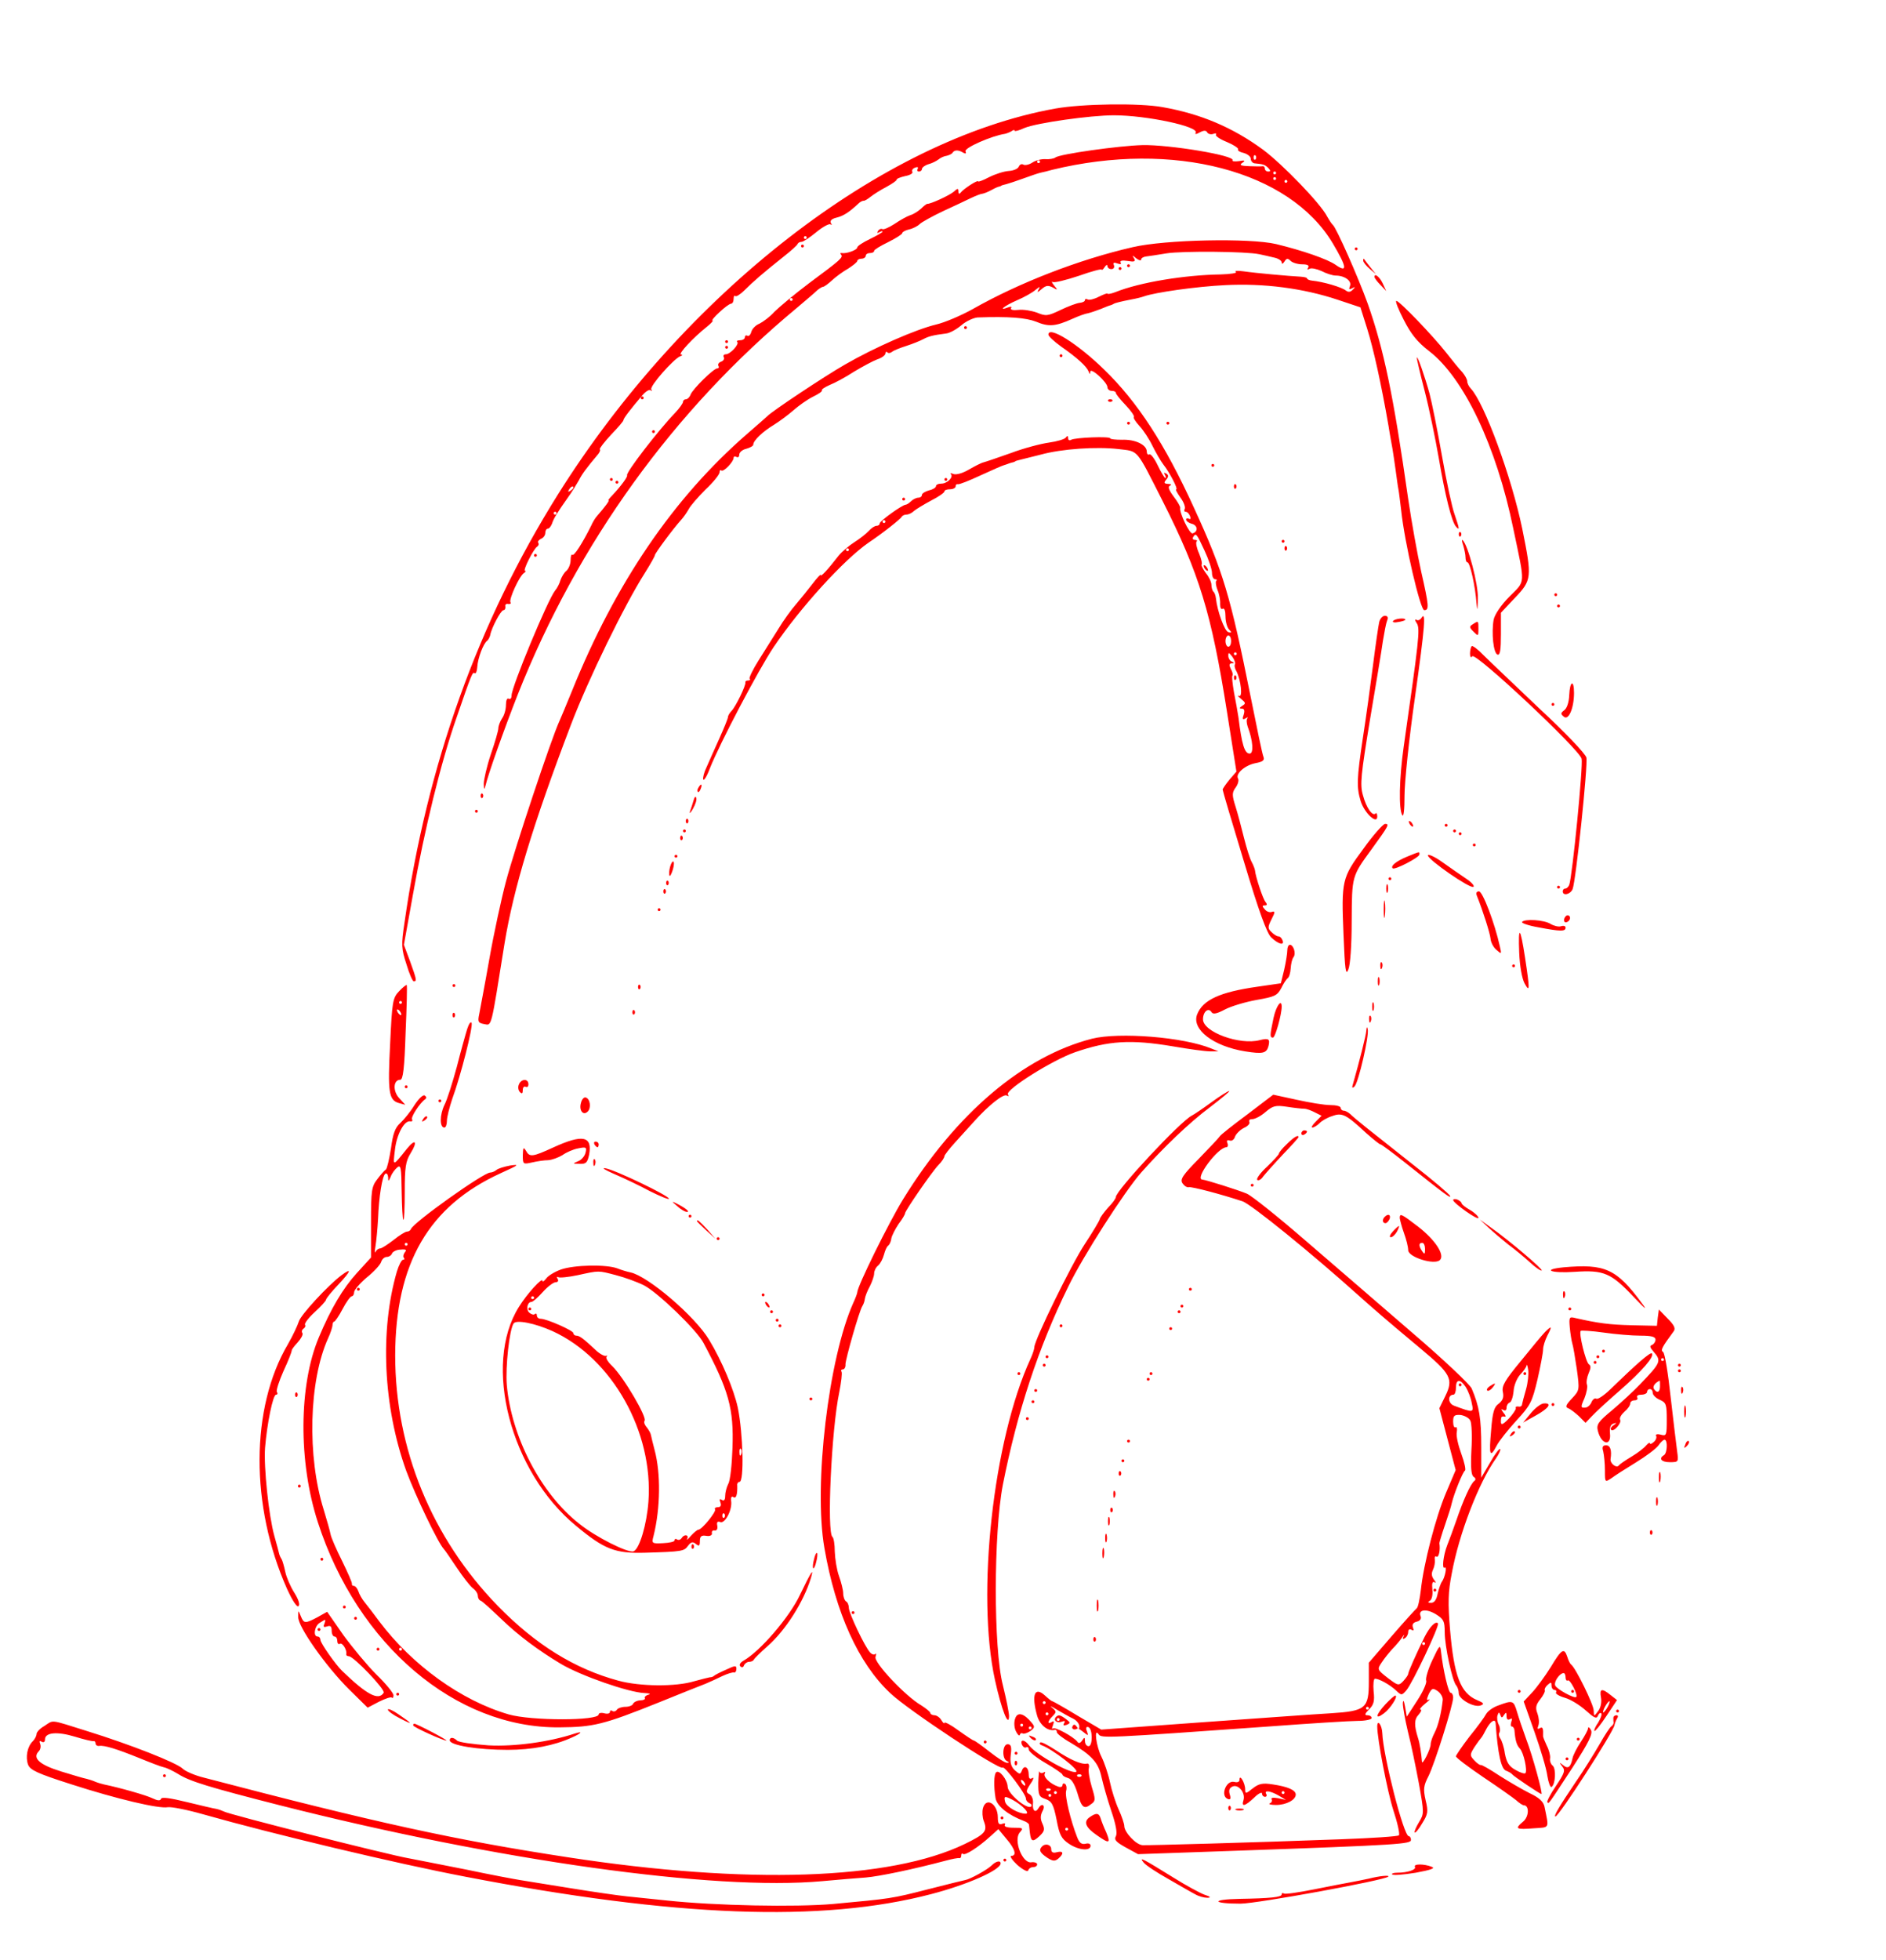 <?xml version="1.0" standalone="no"?>
<!DOCTYPE svg PUBLIC "-//W3C//DTD SVG 20010904//EN" "http://www.w3.org/TR/2001/REC-SVG-20010904/DTD/svg10.dtd">
<svg version="1.0" xmlns="http://www.w3.org/2000/svg" width="671pt" height="697pt"
    viewBox="0 0 671 697" preserveAspectRatio="xMidYMid meet">
    <g transform="translate(0,697) scale(0.1,-0.1)" fill="#ff0000" stroke="none">
        <path d="M3755 6584 c-618 -111 -1321 -656 -1771 -1374 -283 -452 -465 -960
-545 -1522 -12 -79 -11 -92 7 -147 10 -34 22 -61 26 -61 12 0 10 7 -13 71
l-22 59 32 178 c42 236 100 472 155 629 55 160 57 164 65 159 4 -3 8 7 9 22 2
32 22 84 35 93 4 3 9 12 11 20 4 25 38 89 47 89 5 0 8 6 7 13 -2 6 3 11 10 9
8 -1 11 2 8 6 -6 11 32 94 48 104 6 4 8 8 4 8 -9 0 30 78 43 86 5 3 7 9 4 14
-3 4 2 10 10 14 8 3 15 12 15 21 0 8 4 15 9 15 5 0 11 8 15 18 6 19 20 41 56
92 14 19 31 47 39 61 11 22 26 43 70 95 5 7 8 14 5 16 -2 3 16 26 40 52 25 26
45 49 44 52 0 6 27 41 68 89 12 14 25 21 29 17 5 -4 6 -2 2 3 -6 12 79 108
103 118 8 3 10 6 3 6 -12 1 44 61 92 99 15 12 24 22 20 22 -4 0 7 14 25 30 18
17 36 30 41 30 5 0 9 8 9 17 0 9 3 14 6 10 3 -3 18 6 33 21 32 32 67 62 136
117 28 22 52 43 53 48 2 4 8 7 14 7 6 0 30 16 53 35 23 19 46 31 50 27 5 -4 5
-2 1 5 -4 8 3 15 20 19 25 6 46 20 78 50 6 6 14 10 18 10 4 -1 15 6 25 14 10
8 35 24 56 35 20 11 37 22 37 26 0 4 14 9 31 13 17 3 28 10 25 15 -3 5 1 12
10 15 8 3 12 2 9 -4 -3 -6 -1 -10 4 -10 6 0 11 4 11 9 0 5 10 13 23 17 12 3
28 11 36 17 7 6 20 12 29 13 8 2 18 6 21 11 7 11 22 10 38 0 9 -5 11 -3 8 5
-5 12 93 55 140 62 5 1 16 5 23 9 6 5 12 6 12 2 0 -3 16 1 35 10 44 18 234 45
318 45 116 0 304 -40 291 -62 -4 -6 2 -6 14 1 15 8 23 8 27 0 4 -6 14 -8 22
-5 8 3 12 2 9 -3 -3 -4 14 -16 39 -26 24 -10 42 -22 40 -26 -3 -4 6 -10 20
-13 14 -4 25 -13 25 -21 0 -8 7 -16 15 -16 30 -3 34 -4 47 -16 9 -10 9 -13 0
-13 -7 0 -12 5 -12 10 0 6 -3 9 -7 9 -5 -1 -26 -1 -48 0 -31 1 -37 4 -25 12
12 8 9 10 -12 6 -15 -2 -25 -1 -23 3 11 17 -225 56 -320 54 -83 -2 -296 -32
-310 -44 -5 -4 -21 -7 -35 -6 -14 1 -35 -4 -47 -12 -12 -8 -27 -11 -33 -7 -5
3 -12 0 -15 -7 -3 -8 -19 -15 -36 -16 -17 -1 -48 -11 -70 -22 -21 -11 -39 -18
-39 -15 0 7 -53 -27 -62 -40 -5 -6 -8 -5 -8 4 0 12 -3 12 -17 -1 -16 -13 -80
-43 -94 -43 -3 0 -13 -8 -22 -17 -10 -9 -27 -20 -38 -23 -12 -4 -37 -18 -56
-31 -20 -13 -39 -21 -43 -19 -5 3 -12 0 -16 -6 -4 -8 -3 -9 4 -5 7 4 12 5 12
2 0 -2 -20 -14 -45 -26 -25 -12 -45 -25 -45 -30 0 -9 -39 -23 -55 -20 -5 1 -7
-1 -3 -5 9 -10 0 -18 -112 -101 -52 -39 -108 -86 -125 -103 -16 -18 -41 -36
-53 -42 -13 -5 -26 -18 -29 -29 -3 -11 -9 -17 -14 -14 -5 3 -9 0 -9 -5 0 -6
-7 -11 -17 -11 -9 0 -14 -3 -10 -6 8 -8 -25 -44 -41 -44 -7 0 -10 -5 -7 -10 3
-6 -1 -13 -9 -16 -9 -3 -13 -10 -10 -15 3 -5 1 -9 -4 -9 -13 0 -87 -73 -95
-93 -3 -9 -11 -17 -17 -17 -5 0 -10 -4 -10 -9 0 -5 -12 -22 -27 -38 -61 -63
-177 -214 -172 -223 3 -5 -21 -38 -53 -72 -10 -10 -16 -18 -13 -18 4 0 -13
-23 -40 -54 -6 -6 -16 -22 -22 -36 -31 -62 -61 -109 -67 -103 -3 3 -6 -5 -6
-19 0 -14 -7 -31 -15 -38 -8 -6 -17 -22 -21 -33 -3 -12 -12 -29 -19 -37 -26
-32 -155 -343 -155 -373 0 -10 -4 -15 -10 -12 -6 4 -10 -6 -10 -22 0 -16 -6
-37 -14 -48 -7 -11 -13 -27 -13 -35 0 -8 -12 -50 -27 -93 -14 -42 -25 -90 -25
-105 1 -20 2 -22 6 -7 9 40 67 203 115 325 214 540 556 1013 993 1375 33 28
66 56 73 63 7 6 17 12 20 12 4 0 18 10 32 23 14 13 40 32 58 42 17 11 32 23
32 27 0 4 7 8 15 8 8 0 15 5 15 10 0 6 7 10 15 10 8 0 15 3 15 8 0 4 23 18 50
31 28 14 50 28 50 32 0 4 11 10 24 13 14 3 31 12 38 19 7 7 45 28 83 46 39 18
84 39 100 47 17 8 35 15 40 15 6 1 19 6 30 12 11 6 23 12 28 13 4 1 8 2 10 4
1 1 9 3 17 5 8 2 35 11 60 20 25 9 53 19 63 21 9 2 27 6 40 10 431 105 845 -3
999 -262 50 -84 53 -106 10 -76 -28 20 -117 51 -212 74 -94 22 -394 16 -510
-11 -192 -44 -405 -127 -569 -220 -41 -23 -100 -48 -130 -55 -72 -17 -220 -82
-324 -142 -72 -41 -263 -168 -277 -184 -3 -3 -36 -32 -73 -64 -261 -227 -467
-529 -622 -913 -20 -49 -40 -97 -45 -108 -28 -60 -159 -453 -190 -570 -16 -60
-43 -184 -59 -275 -16 -91 -33 -179 -36 -196 -6 -28 -4 -32 18 -36 27 -5 23
-19 72 287 32 195 101 423 236 777 62 163 191 427 263 540 20 32 36 60 36 64
0 6 64 93 94 126 8 9 20 26 26 37 6 12 33 43 60 70 28 26 50 54 50 61 0 7 3
10 6 7 8 -7 44 31 44 45 0 5 5 6 10 3 6 -3 10 0 10 8 0 8 11 18 25 21 14 4 25
10 25 15 0 14 33 46 73 70 21 13 53 37 70 52 18 16 49 38 69 48 21 10 35 20
32 23 -2 3 10 11 28 19 18 7 57 28 86 47 30 18 67 38 83 44 16 5 29 15 29 21
0 6 3 7 7 4 3 -4 11 -3 17 2 6 5 29 14 51 21 22 7 49 18 60 24 19 10 34 14 81
20 12 1 36 14 54 29 17 15 44 27 58 28 110 4 172 -1 208 -15 45 -19 69 -17
129 10 22 10 47 19 56 20 9 2 29 9 45 15 16 7 32 13 37 14 4 2 8 3 10 5 3 2
25 8 62 15 17 3 37 8 45 11 39 14 186 35 290 40 136 7 276 -11 399 -52 l81
-27 24 -76 c22 -70 50 -196 76 -346 5 -33 12 -69 14 -81 2 -12 7 -45 11 -74 4
-29 8 -60 10 -69 2 -9 6 -44 10 -76 12 -115 68 -355 82 -355 18 0 17 15 -11
138 -13 59 -34 175 -46 257 -53 372 -87 533 -144 695 -35 97 -112 270 -124
280 -4 3 -13 17 -21 31 -23 45 -157 184 -228 237 -108 79 -221 127 -357 151
-83 15 -285 12 -381 -5z m712 -181 c-4 -3 -7 0 -7 7 0 7 3 10 7 7 3 -4 3 -10
0 -14z m-767 -8 c0 -3 -2 -5 -5 -5 -3 0 -5 2 -5 5 0 3 2 5 5 5 3 0 5 -2 5 -5z
m840 -40 c0 -3 -2 -5 -5 -5 -3 0 -5 2 -5 5 0 3 2 5 5 5 3 0 5 -2 5 -5z m0 -20
c0 -3 -2 -5 -5 -5 -3 0 -5 2 -5 5 0 3 2 5 5 5 3 0 5 -2 5 -5z m40 -10 c0 -3
-2 -5 -5 -5 -3 0 -5 2 -5 5 0 3 2 5 5 5 3 0 5 -2 5 -5z m-1710 -200 c0 -3 -2
-5 -5 -5 -3 0 -5 2 -5 5 0 3 2 5 5 5 3 0 5 -2 5 -5z m1610 -59 c14 -3 37 -8
53 -12 15 -3 27 -11 27 -17 0 -7 4 -6 10 3 7 12 12 12 22 2 6 -6 25 -12 41
-12 19 0 26 -4 21 -12 -4 -7 -3 -8 5 -4 6 4 25 0 43 -8 17 -9 40 -16 50 -16
32 0 58 -19 51 -37 -5 -12 -3 -14 8 -8 11 6 12 5 2 -5 -8 -9 -16 -10 -25 -3
-15 12 -80 31 -120 35 -10 1 -18 5 -18 8 0 3 -10 5 -22 6 -40 2 -162 13 -203
19 -22 3 -35 2 -28 -2 6 -4 -19 -8 -55 -9 -128 -2 -287 -28 -374 -63 -16 -6
-28 -8 -28 -5 0 2 -14 -3 -30 -11 -17 -9 -35 -13 -40 -10 -6 3 -10 2 -10 -2 0
-5 -8 -9 -19 -10 -10 -1 -40 -12 -67 -25 -46 -22 -53 -23 -84 -10 -19 7 -49
12 -66 10 -19 -2 -30 0 -27 6 4 5 -1 7 -10 3 -39 -15 -13 6 31 25 26 11 56 28
66 37 16 13 18 13 11 1 -6 -11 -4 -11 11 2 15 13 23 14 39 6 19 -11 19 -10 5
7 -8 10 -10 16 -4 12 6 -3 47 7 92 22 45 16 82 26 82 22 0 -3 5 1 10 9 5 8 10
10 10 4 0 -6 6 -11 14 -11 8 0 12 6 9 14 -4 9 0 11 13 6 10 -4 15 -2 11 3 -4
7 6 9 25 6 24 -4 29 -2 23 9 -8 12 -6 12 8 0 9 -7 17 -9 17 -4 0 5 8 10 18 11
9 1 42 6 72 11 56 9 285 7 330 -3z m-1660 -161 c0 -3 -2 -5 -5 -5 -3 0 -5 2
-5 5 0 3 2 5 5 5 3 0 5 -2 5 -5z m-780 -669 c0 -3 -5 -8 -12 -12 -7 -4 -8 -3
-4 4 7 12 16 16 16 8z m-60 -91 c0 -3 -2 -5 -5 -5 -3 0 -5 2 -5 5 0 3 2 5 5 5
3 0 5 -2 5 -5z M4010 6025 c0 -3 2 -5 5 -5 3 0 5 2 5 5 0 3 -2 5 -5 5 -3 0 -5
-2 -5 -5z M3980 6015 c0 -3 2 -5 5 -5 3 0 5 2 5 5 0 3 -2 5 -5 5 -3 0 -5 -2
-5 -5z M2850 6095 c0 -3 2 -5 5 -5 3 0 5 2 5 5 0 3 -2 5 -5 5 -3 0 -5 -2 -5
-5z M4820 6085 c0 -3 2 -5 5 -5 3 0 5 2 5 5 0 3 -2 5 -5 5 -3 0 -5 -2 -5 -5z
M4850 6043 c0 -5 10 -18 23 -29 l22 -19 -20 25 c-11 14 -21 27 -22 29 -2 2 -3
0 -3 -6z M4890 5985 c0 -3 9 -16 21 -28 l21 -22 -13 28 c-11 23 -29 37 -29 22z
M4994 5833 c26 -51 48 -79 91 -112 123 -95 239 -338 299 -631 43 -205 44 -183
-13 -241 -31 -31 -53 -64 -57 -83 -8 -47 -1 -119 14 -124 9 -3 12 16 12 73 l0
76 50 53 c60 63 61 72 26 245 -38 184 -135 448 -183 499 -7 7 -13 19 -13 26 0
7 -8 21 -17 32 -10 10 -36 42 -57 69 -48 61 -167 185 -178 185 -5 0 7 -30 26
-67z M3430 5805 c0 -3 2 -5 5 -5 3 0 5 2 5 5 0 3 -2 5 -5 5 -3 0 -5 -2 -5 -5z
M3730 5780 c0 -6 21 -25 46 -43 57 -40 89 -69 97 -88 4 -11 6 -11 6 -1 1 17
61 -38 61 -55 0 -7 7 -13 15 -13 8 0 15 -3 15 -7 0 -5 16 -24 35 -44 19 -20
32 -39 29 -42 -3 -2 6 -17 20 -32 14 -15 35 -47 46 -70 12 -24 29 -54 39 -67
23 -29 53 -88 46 -88 -4 0 3 -13 15 -30 12 -16 18 -34 15 -40 -3 -5 -2 -10 3
-10 6 0 13 -7 16 -16 3 -8 2 -12 -4 -9 -6 3 -10 2 -10 -3 0 -5 9 -12 21 -15
21 -6 22 -28 2 -34 -10 -4 -48 74 -44 91 1 4 -10 23 -24 41 -17 23 -21 35 -12
38 6 3 4 6 -7 6 -15 1 -16 4 -7 15 9 11 9 16 0 22 -8 4 -9 3 -5 -4 4 -7 5 -12
2 -12 -3 0 -15 20 -27 45 -12 25 -25 42 -30 39 -5 -3 -9 2 -9 10 0 24 -41 44
-88 42 -23 0 -42 2 -42 5 0 8 -125 3 -139 -5 -6 -4 -11 -1 -11 6 0 9 -3 9 -8
2 -4 -6 -31 -14 -60 -18 -29 -4 -90 -20 -135 -37 -45 -16 -89 -31 -97 -33 -9
-2 -32 -14 -53 -26 -22 -13 -44 -19 -54 -16 -10 4 -14 4 -10 0 10 -11 -13 -34
-34 -34 -11 0 -19 -4 -19 -9 0 -5 -11 -12 -25 -15 -14 -4 -25 -11 -25 -16 0
-6 -6 -10 -13 -10 -7 0 -19 -6 -25 -12 -7 -7 -16 -13 -20 -13 -13 -1 -92 -58
-92 -66 0 -5 -5 -9 -11 -9 -7 0 -19 -8 -28 -18 -9 -10 -32 -28 -51 -40 -19
-12 -45 -34 -57 -49 -38 -49 -63 -76 -63 -68 0 4 -13 -10 -29 -31 -16 -21 -43
-54 -59 -73 -16 -18 -45 -58 -63 -88 -19 -30 -51 -81 -71 -113 -20 -32 -34
-61 -31 -64 4 -3 1 -6 -5 -6 -7 0 -11 -3 -10 -7 2 -11 -34 -85 -49 -101 -7 -7
-13 -17 -13 -22 0 -5 -14 -39 -31 -77 -17 -37 -37 -83 -45 -101 -9 -18 -14
-38 -12 -44 2 -6 13 11 23 38 35 89 174 353 227 432 95 141 251 312 338 372
51 34 115 85 118 92 2 4 10 8 17 8 8 0 20 6 27 13 7 6 35 23 61 37 26 13 47
28 47 32 0 5 9 8 20 8 11 0 20 5 20 10 0 6 3 9 8 8 4 -2 41 13 82 32 41 19 78
35 83 36 4 1 9 3 12 4 3 1 10 4 15 5 6 1 11 3 13 5 1 1 9 3 17 5 8 2 41 10 72
18 76 21 199 29 277 20 73 -9 61 5 157 -184 131 -259 174 -400 229 -748 l34
-215 -25 -29 c-13 -16 -24 -32 -24 -35 0 -4 34 -119 76 -257 52 -174 82 -256
97 -269 25 -24 48 -30 40 -10 -3 8 -9 14 -15 14 -5 0 -16 7 -24 15 -14 13 -14
18 0 46 13 25 13 30 1 26 -7 -3 -19 1 -25 9 -10 11 -10 14 0 14 9 0 9 4 2 13
-9 11 -35 89 -37 112 -1 6 -6 19 -12 30 -6 11 -18 49 -27 85 -9 36 -22 86 -30
111 -13 41 -13 50 0 68 9 12 12 26 9 32 -11 17 25 48 62 55 26 5 33 10 28 23
-4 9 -24 106 -46 216 -71 354 -97 443 -201 669 -103 226 -201 377 -320 492
-93 91 -198 157 -198 124z m-580 -665 c0 -3 -2 -5 -5 -5 -3 0 -5 2 -5 5 0 3 2
5 5 5 3 0 5 -2 5 -5z m1135 -102 c15 -32 27 -68 27 -80 0 -13 5 -23 11 -23 6
0 8 -3 4 -6 -3 -3 -1 -18 5 -33 6 -14 10 -36 9 -49 0 -13 3 -20 9 -17 6 4 10
-8 10 -27 0 -19 6 -40 13 -47 10 -10 9 -12 -3 -9 -13 3 -39 74 -44 120 -1 10
-5 21 -9 24 -4 4 -7 15 -7 24 0 10 -9 29 -20 42 -10 14 -17 27 -15 30 3 3 -1
21 -9 40 -9 20 -12 38 -9 42 4 3 1 6 -6 6 -7 0 -9 5 -6 10 10 16 12 13 40 -47z
m-1265 2 c0 -3 -2 -5 -5 -5 -3 0 -5 2 -5 5 0 3 2 5 5 5 3 0 5 -2 5 -5z m1360
-325 c0 -11 -4 -20 -10 -20 -5 0 -10 9 -10 20 0 11 5 20 10 20 6 0 10 -9 10
-20z m14 -82 c-3 -4 -1 -16 5 -25 16 -32 23 -95 9 -88 -7 4 -4 -1 7 -10 17
-14 18 -17 5 -25 -11 -7 -12 -10 -2 -10 9 0 11 -7 7 -21 -6 -16 -4 -20 6 -14
8 5 11 5 7 1 -4 -5 -3 -18 1 -30 19 -50 22 -96 7 -96 -18 0 -28 32 -40 130 -3
19 -10 59 -16 89 -5 30 -8 56 -5 59 2 3 0 13 -6 23 -7 14 -6 19 3 20 10 0 10
2 1 6 -7 2 -13 12 -13 21 0 13 2 12 14 -3 8 -11 12 -23 10 -27z m6 37 c0 -3
-2 -5 -5 -5 -3 0 -5 2 -5 5 0 3 2 5 5 5 3 0 5 -2 5 -5z M4285 4950 c3 -5 8
-10 11 -10 3 0 2 5 -1 10 -3 6 -8 10 -11 10 -3 0 -2 -4 1 -10z M4390 4560 c0
-7 3 -10 7 -7 3 4 3 10 0 14 -4 3 -7 0 -7 -7z M2580 5755 c0 -3 2 -5 5 -5 3 0
5 2 5 5 0 3 -2 5 -5 5 -3 0 -5 -2 -5 -5z M2580 5735 c0 -3 2 -5 5 -5 3 0 5 2
5 5 0 3 -2 5 -5 5 -3 0 -5 -2 -5 -5z M3770 5705 c0 -3 2 -5 5 -5 3 0 5 2 5 5
0 3 -2 5 -5 5 -3 0 -5 -2 -5 -5z M5041 5698 c-1 -4 12 -58 28 -120 16 -62 38
-169 50 -238 22 -130 46 -228 62 -244 13 -14 11 -5 -6 45 -9 24 -29 118 -45
209 -16 91 -36 190 -44 220 -16 59 -44 139 -45 128z M2280 5555 c0 -3 2 -5 5
-5 3 0 5 2 5 5 0 3 -2 5 -5 5 -3 0 -5 -2 -5 -5z M3943 5543 c4 -3 10 -3 14 0
3 4 0 7 -7 7 -7 0 -10 -3 -7 -7z M4010 5465 c0 -3 2 -5 5 -5 3 0 5 2 5 5 0 3
-2 5 -5 5 -3 0 -5 -2 -5 -5z M4150 5465 c0 -3 2 -5 5 -5 3 0 5 2 5 5 0 3 -2 5
-5 5 -3 0 -5 -2 -5 -5z M2320 5435 c0 -3 2 -5 5 -5 3 0 5 2 5 5 0 3 -2 5 -5 5
-3 0 -5 -2 -5 -5z M4310 5315 c0 -3 2 -5 5 -5 3 0 5 2 5 5 0 3 -2 5 -5 5 -3 0
-5 -2 -5 -5z M2170 5265 c0 -3 2 -5 5 -5 3 0 5 2 5 5 0 3 -2 5 -5 5 -3 0 -5
-2 -5 -5z M3360 5265 c0 -3 2 -5 5 -5 3 0 5 2 5 5 0 3 -2 5 -5 5 -3 0 -5 -2
-5 -5z M2190 5255 c0 -3 2 -5 5 -5 3 0 5 2 5 5 0 3 -2 5 -5 5 -3 0 -5 -2 -5
-5z M4390 5240 c0 -7 3 -10 7 -7 3 4 3 10 0 14 -4 3 -7 0 -7 -7z M3210 5195
c0 -3 2 -5 5 -5 3 0 5 2 5 5 0 3 -2 5 -5 5 -3 0 -5 -2 -5 -5z M5190 5070 c0
-7 3 -10 7 -7 3 4 3 10 0 14 -4 3 -7 0 -7 -7z M4560 5045 c0 -3 2 -5 5 -5 3 0
5 2 5 5 0 3 -2 5 -5 5 -3 0 -5 -2 -5 -5z M5206 5030 c4 -14 8 -33 8 -42 0 -10
3 -18 7 -18 9 0 28 -86 32 -145 3 -31 4 -27 5 16 2 50 -35 190 -54 208 -4 3
-3 -5 2 -19z M4570 5020 c0 -7 3 -10 7 -7 3 4 3 10 0 14 -4 3 -7 0 -7 -7z
M1900 4995 c0 -3 2 -5 5 -5 3 0 5 2 5 5 0 3 -2 5 -5 5 -3 0 -5 -2 -5 -5z
M5530 4855 c0 -3 2 -5 5 -5 3 0 5 2 5 5 0 3 -2 5 -5 5 -3 0 -5 -2 -5 -5z
M5540 4815 c0 -3 2 -5 5 -5 3 0 5 2 5 5 0 3 -2 5 -5 5 -3 0 -5 -2 -5 -5z
M4907 4758 c-3 -13 -13 -81 -22 -153 -9 -71 -25 -187 -36 -258 -22 -147 -23
-176 -8 -226 13 -42 59 -85 59 -55 0 10 -3 15 -6 11 -11 -11 -33 20 -45 65
-11 38 -7 72 25 268 21 124 42 250 46 280 5 30 11 63 15 73 5 11 2 17 -8 17
-8 0 -17 -10 -20 -22z M5057 4772 c-5 -7 -13 -10 -18 -6 -6 3 -5 -3 2 -13 12
-20 7 -61 -47 -439 -16 -113 -18 -222 -5 -243 5 -8 8 20 8 70 0 47 16 202 37
348 36 256 40 311 23 283z M4956 4761 c-3 -4 6 -6 19 -3 14 2 25 6 25 8 0 8
-39 4 -44 -5z M5240 4750 c-13 -8 -13 -11 3 -27 16 -16 17 -16 17 10 0 30 0
30 -20 17z M5236 4672 c-3 -3 -6 -15 -6 -26 0 -13 3 -16 8 -10 10 17 380 -330
389 -364 6 -24 -33 -419 -44 -449 -3 -7 -9 -13 -14 -13 -5 0 -9 -4 -9 -10 0
-17 27 -11 35 8 12 31 55 443 49 468 -4 14 -74 88 -168 175 -88 84 -178 169
-198 189 -20 21 -39 35 -42 32z M5583 4498 c-1 -25 -8 -47 -18 -54 -13 -10
-13 -13 -1 -23 17 -14 36 31 36 85 0 49 -15 42 -17 -8z M5520 4465 c0 -3 2 -5
5 -5 3 0 5 2 5 5 0 3 -2 5 -5 5 -3 0 -5 -2 -5 -5z M2485 4169 c-4 -6 -5 -12
-2 -15 2 -3 7 2 10 11 7 17 1 20 -8 4z M1710 4140 c0 -7 3 -10 7 -7 3 4 3 10
0 14 -4 3 -7 0 -7 -7z M2468 4125 c-3 -11 -9 -29 -13 -40 -3 -11 1 -7 10 8 9
16 15 33 12 40 -2 6 -6 3 -9 -8z M1690 4085 c0 -3 2 -5 5 -5 3 0 5 2 5 5 0 3
-2 5 -5 5 -3 0 -5 -2 -5 -5z M2440 4050 c0 -7 3 -10 7 -7 3 4 3 10 0 14 -4 3
-7 0 -7 -7z M5015 4040 c3 -5 8 -10 11 -10 3 0 2 5 -1 10 -3 6 -8 10 -11 10
-3 0 -2 -4 1 -10z M4851 3952 c-77 -104 -79 -113 -71 -307 5 -126 8 -146 17
-123 7 16 12 85 12 173 1 160 0 158 71 255 61 84 64 90 48 90 -7 0 -42 -39
-77 -88z M5140 4035 c0 -3 2 -5 5 -5 3 0 5 2 5 5 0 3 -2 5 -5 5 -3 0 -5 -2 -5
-5z M2430 4015 c0 -3 2 -5 5 -5 3 0 5 2 5 5 0 3 -2 5 -5 5 -3 0 -5 -2 -5 -5z
M5170 4015 c0 -3 2 -5 5 -5 3 0 5 2 5 5 0 3 -2 5 -5 5 -3 0 -5 -2 -5 -5z
M5190 4005 c0 -3 2 -5 5 -5 3 0 5 2 5 5 0 3 -2 5 -5 5 -3 0 -5 -2 -5 -5z
M2420 3990 c0 -7 3 -10 7 -7 3 4 3 10 0 14 -4 3 -7 0 -7 -7z M5240 3965 c0 -3
2 -5 5 -5 3 0 5 2 5 5 0 3 -2 5 -5 5 -3 0 -5 -2 -5 -5z M5005 3923 c-38 -16
-59 -33 -50 -41 7 -7 95 39 95 49 0 11 4 12 -45 -8z M5080 3928 c1 -16 150
-119 162 -112 5 3 -6 16 -24 28 -18 12 -57 39 -85 59 -29 21 -53 31 -53 25z
M2400 3925 c0 -3 2 -5 5 -5 3 0 5 2 5 5 0 3 -2 5 -5 5 -3 0 -5 -2 -5 -5z
M2387 3896 c-4 -10 -7 -25 -6 -34 0 -11 4 -9 10 7 5 13 8 29 6 35 -2 5 -6 2
-10 -8z M4940 3845 c0 -3 2 -5 5 -5 3 0 5 2 5 5 0 3 -2 5 -5 5 -3 0 -5 -2 -5
-5z M2370 3830 c0 -7 3 -10 7 -7 3 4 3 10 0 14 -4 3 -7 0 -7 -7z M4932 3810
c0 -14 2 -19 5 -12 2 6 2 18 0 25 -3 6 -5 1 -5 -13z M5540 3815 c0 -3 2 -5 5
-5 3 0 5 2 5 5 0 3 -2 5 -5 5 -3 0 -5 -2 -5 -5z M2360 3800 c0 -7 3 -10 7 -7
3 4 3 10 0 14 -4 3 -7 0 -7 -7z M5255 3783 c21 -53 46 -131 48 -151 1 -13 10
-31 21 -40 18 -16 19 -16 12 13 -18 82 -61 195 -74 195 -9 0 -12 -6 -7 -17z
M4923 3735 c0 -27 2 -38 4 -22 2 15 2 37 0 50 -2 12 -4 0 -4 -28z M2340 3735
c0 -3 2 -5 5 -5 3 0 5 2 5 5 0 3 -2 5 -5 5 -3 0 -5 -2 -5 -5z M5566 3705 c-3
-8 -1 -15 4 -15 13 0 22 18 11 24 -5 3 -11 -1 -15 -9z M5415 3691 c-2 -4 24
-13 59 -19 79 -15 96 -15 96 -1 0 6 -7 8 -16 5 -8 -3 -25 1 -37 8 -23 15 -94
19 -102 7z M5405 3582 c2 -48 10 -92 19 -109 19 -35 19 -22 2 90 -17 112 -25
119 -21 19z M4580 3591 c0 -11 -5 -42 -11 -69 l-12 -49 -83 -12 c-134 -19
-195 -47 -215 -99 -20 -53 58 -113 171 -131 63 -10 76 -7 83 19 6 25 1 29 -31
21 -71 -19 -202 29 -202 74 0 27 19 43 30 26 5 -9 18 -7 48 9 23 12 74 27 113
34 63 11 73 15 87 41 8 17 19 33 23 36 5 3 10 18 11 35 1 16 5 34 10 40 10 13
0 44 -13 44 -5 0 -9 -9 -9 -19z M4911 3534 c0 -11 3 -14 6 -6 3 7 2 16 -1 19
-3 4 -6 -2 -5 -13z M5380 3535 c0 -3 2 -5 5 -5 3 0 5 2 5 5 0 3 -2 5 -5 5 -3
0 -5 -2 -5 -5z M4902 3480 c0 -14 2 -19 5 -12 2 6 2 18 0 25 -3 6 -5 1 -5 -13z
M1420 3445 c-23 -24 -25 -37 -32 -188 -9 -172 -5 -200 32 -210 l22 -6 -22 24
c-23 25 -21 65 4 65 10 0 15 42 19 167 4 91 6 168 4 170 -2 1 -14 -8 -27 -22z
m10 -40 c0 -3 -2 -5 -5 -5 -3 0 -5 2 -5 5 0 3 2 5 5 5 3 0 5 -2 5 -5z m-5 -35
c3 -5 4 -10 1 -10 -3 0 -8 5 -11 10 -3 6 -4 10 -1 10 3 0 8 -4 11 -10z M1610
3465 c0 -3 2 -5 5 -5 3 0 5 2 5 5 0 3 -2 5 -5 5 -3 0 -5 -2 -5 -5z M2270 3460
c0 -7 3 -10 7 -7 3 4 3 10 0 14 -4 3 -7 0 -7 -7z M4882 3390 c0 -14 2 -19 5
-12 2 6 2 18 0 25 -3 6 -5 1 -5 -13z M4531 3350 c-13 -62 -14 -70 -2 -70 8 0
31 82 31 110 0 30 -20 2 -29 -40z M2250 3370 c0 -7 3 -10 7 -7 3 4 3 10 0 14
-4 3 -7 0 -7 -7z M1610 3360 c0 -7 3 -10 7 -7 3 4 3 10 0 14 -4 3 -7 0 -7 -7z
M4871 3344 c0 -11 3 -14 6 -6 3 7 2 16 -1 19 -3 4 -6 -2 -5 -13z M1662 3310
c-6 -19 -23 -80 -37 -135 -15 -55 -34 -116 -44 -135 -17 -36 -17 -80 0 -80 5
0 9 11 9 24 0 13 9 48 19 78 30 81 74 255 69 270 -3 7 -10 -3 -16 -22z M4861
3305 c-1 -18 -25 -111 -46 -185 -6 -19 -5 -22 4 -14 14 13 53 182 47 204 -2
10 -4 8 -5 -5z M3885 3276 c-245 -63 -484 -266 -672 -571 -51 -83 -163 -310
-163 -331 0 -3 -6 -20 -14 -37 -88 -196 -142 -648 -103 -872 40 -231 121 -410
234 -516 61 -59 390 -276 400 -265 7 7 83 -95 83 -110 0 -7 6 -14 13 -17 6 -2
9 -7 6 -11 -13 -14 -84 45 -84 70 -1 25 -30 62 -41 51 -8 -8 -9 -49 -2 -92 5
-28 45 -60 101 -81 9 -3 17 -9 18 -13 0 -3 2 -16 3 -28 4 -33 10 -35 34 -13
18 17 20 24 11 44 -8 17 -8 29 0 45 12 21 -2 31 -14 11 -11 -19 -22 -10 -20
15 2 14 -3 29 -12 34 -14 7 -13 12 3 37 11 15 13 25 7 21 -9 -6 -13 -2 -13 12
0 26 -16 36 -24 15 -6 -15 -8 -15 -25 0 -14 13 -18 27 -15 55 4 29 1 38 -11
38 -19 0 -21 -53 -2 -60 8 -4 8 -6 0 -6 -6 -1 -34 17 -62 39 -28 22 -53 40
-56 40 -3 0 -27 16 -55 36 -27 20 -50 32 -50 27 0 -4 -5 0 -11 10 -5 9 -17 17
-24 17 -8 0 -15 4 -15 8 0 4 -15 16 -32 27 -56 32 -171 154 -163 173 3 9 3 13
-1 10 -3 -4 -12 -2 -18 5 -18 18 -76 140 -76 159 0 9 -4 20 -10 23 -5 3 -10
16 -10 28 0 12 -7 40 -15 62 -8 22 -14 61 -15 87 0 26 -4 49 -8 52 -21 13 -4
382 24 515 7 36 11 68 8 73 -3 4 -1 8 5 8 5 0 10 8 9 18 0 18 49 190 60 207 4
6 8 17 9 26 1 8 9 29 18 45 8 16 15 36 15 45 0 9 6 22 14 28 8 7 17 24 21 39
4 15 10 29 15 32 4 3 10 14 11 25 2 11 14 34 26 52 13 17 23 34 23 38 0 9 95
147 119 172 12 12 21 26 21 31 0 4 17 26 38 49 20 22 51 56 67 74 53 59 105
100 117 93 6 -4 8 -3 4 4 -10 16 158 122 239 150 119 41 198 46 347 21 57 -10
117 -18 133 -18 l30 0 -25 10 c-99 41 -328 59 -425 35z m-240 -2646 c3 -5 4
-10 1 -10 -3 0 -8 5 -11 10 -3 6 -4 10 -1 10 3 0 8 -4 11 -10z m-42 -61 c35
-19 63 -49 46 -49 -26 0 -68 24 -73 42 -5 21 -2 22 27 7z M1846 3113 c-4 -9
-2 -21 4 -27 7 -7 10 -5 10 8 0 9 5 14 10 11 6 -3 10 1 10 9 0 21 -26 20 -34
-1z M1440 3105 c0 -3 2 -5 5 -5 3 0 5 2 5 5 0 3 -2 5 -5 5 -3 0 -5 -2 -5 -5z
M4310 3050 c-30 -22 -61 -43 -69 -47 -40 -19 -271 -267 -271 -290 0 -5 -12
-22 -28 -38 -15 -17 -28 -35 -29 -40 -1 -6 -25 -46 -54 -90 -48 -73 -179 -341
-179 -366 0 -6 -6 -25 -14 -42 -133 -290 -193 -838 -126 -1142 23 -105 49
-171 50 -128 0 12 -10 61 -22 110 -34 131 -33 542 0 713 51 258 126 487 232
703 52 108 201 340 260 407 79 89 172 178 243 231 43 33 75 59 70 59 -4 0 -33
-18 -63 -40z M1474 3039 c-14 -23 -37 -51 -50 -63 -18 -16 -26 -37 -33 -90 -6
-38 -14 -72 -18 -75 -5 -3 -19 -19 -31 -35 -20 -26 -22 -40 -22 -153 l0 -125
-51 -56 c-49 -54 -92 -126 -135 -229 -71 -169 -73 -442 -3 -657 141 -436 490
-732 859 -729 121 1 156 9 355 89 77 31 151 61 165 66 14 6 41 18 59 27 19 9
39 15 43 13 4 -1 8 5 8 13 0 13 -5 12 -37 -3 -21 -9 -40 -19 -43 -22 -3 -3 -9
-5 -15 -5 -5 -1 -30 -7 -55 -14 -65 -20 -193 -19 -270 2 -155 42 -293 127
-428 265 -236 242 -366 560 -366 892 1 327 119 531 376 648 64 29 68 32 33 27
-22 -4 -44 -11 -49 -16 -6 -5 -16 -9 -22 -9 -24 0 -274 -178 -282 -201 -2 -5
-8 -9 -14 -9 -6 0 -27 -13 -48 -30 -21 -16 -42 -30 -48 -30 -6 0 -13 -6 -16
-12 -3 -7 -3 2 0 21 3 18 7 61 9 95 3 80 15 155 26 162 5 3 9 -3 10 -13 0 -16
1 -15 9 2 4 12 15 26 23 33 13 11 15 1 16 -84 1 -54 3 -100 6 -102 3 -3 5 42
5 99 0 87 3 109 21 138 26 42 17 53 -13 16 -52 -65 -50 -64 -43 -5 6 56 34
107 55 102 6 -1 9 2 6 7 -5 8 27 58 47 72 5 4 4 9 -2 13 -6 4 -22 -12 -37 -35z
m-24 -494 c0 -3 -2 -5 -5 -5 -3 0 -5 2 -5 5 0 3 2 5 5 5 3 0 5 -2 5 -5z m-10
-29 c-5 -7 -7 -16 -3 -19 3 -4 2 -7 -3 -7 -5 0 -15 -19 -22 -42 -61 -210 -49
-479 33 -708 32 -87 114 -259 135 -280 3 -3 23 -32 45 -65 22 -33 48 -66 57
-73 10 -7 18 -19 18 -27 0 -7 4 -15 9 -17 6 -1 40 -33 78 -69 58 -56 131 -110
208 -156 70 -42 242 -102 298 -104 18 -1 24 -3 14 -6 -9 -2 -15 -8 -13 -12 3
-4 -5 -8 -17 -8 -12 -1 -23 -7 -25 -13 -2 -5 -14 -10 -27 -10 -13 0 -27 -5
-30 -10 -4 -6 -11 -8 -16 -5 -5 4 -9 2 -9 -3 0 -6 -9 -8 -20 -5 -11 3 -20 1
-20 -4 0 -23 -240 -23 -320 0 -169 49 -343 175 -460 330 -19 26 -43 57 -52 68
-10 12 -20 30 -23 40 -4 11 -11 19 -16 19 -5 0 -8 3 -7 8 1 4 -15 40 -35 81
-20 40 -39 83 -41 95 -2 11 -13 50 -24 86 -60 190 -53 459 15 610 9 19 16 41
16 48 0 6 3 12 6 12 3 0 17 20 30 45 13 25 28 45 32 45 5 0 9 7 9 15 0 7 20
31 45 52 25 20 48 45 51 55 3 10 12 18 20 18 8 0 17 6 19 13 3 6 17 13 30 13
20 2 23 -1 15 -10z m-10 -1411 c0 -3 -2 -5 -5 -5 -3 0 -5 2 -5 5 0 3 2 5 5 5
3 0 5 -2 5 -5z M1270 2385 c0 -3 2 -5 5 -5 3 0 5 2 5 5 0 3 -2 5 -5 5 -3 0 -5
-2 -5 -5z M4438 3007 c-51 -38 -96 -73 -99 -79 -3 -5 -37 -41 -74 -79 -58 -59
-67 -73 -58 -87 6 -9 16 -16 23 -14 11 2 111 -24 190 -50 30 -9 251 -189 410
-332 55 -49 97 -86 223 -191 109 -91 119 -109 89 -170 l-21 -43 29 -110 29
-110 -34 -80 c-37 -87 -80 -253 -90 -347 -4 -33 -10 -62 -15 -65 -4 -3 -44
-47 -89 -99 l-81 -94 0 -67 c0 -96 -11 -105 -136 -113 -55 -3 -260 -18 -458
-32 l-358 -26 -85 50 c-46 28 -87 51 -89 51 -3 0 -14 9 -26 20 -37 34 -49 3
-28 -72 10 -33 38 -56 63 -50 4 1 7 -2 7 -8 0 -5 21 -22 48 -37 76 -45 100
-71 111 -123 6 -26 21 -80 35 -121 16 -47 22 -79 16 -89 -7 -13 1 -21 35 -40
l44 -24 343 12 c594 21 628 24 628 39 0 7 -4 13 -8 13 -18 0 -91 286 -94 366
-1 29 -18 52 -18 24 0 -45 36 -231 57 -297 15 -45 24 -86 20 -90 -4 -4 -97
-10 -205 -14 -322 -12 -686 -22 -707 -21 -23 1 -65 46 -65 68 0 8 -9 35 -20
59 -11 24 -25 68 -31 97 -6 29 -20 70 -30 90 -19 37 -28 107 -10 80 9 -14 30
-13 604 28 148 11 291 20 318 20 27 0 49 5 49 10 0 6 -7 10 -15 10 -11 0 -10
5 6 21 17 17 20 30 16 65 -2 24 0 44 5 44 14 0 51 -20 74 -41 20 -19 21 -19
37 -1 21 23 120 232 113 239 -9 9 -29 -12 -48 -49 -29 -59 -58 -124 -58 -131
0 -4 -8 -15 -17 -25 -17 -18 -19 -17 -56 11 -37 29 -38 30 -21 55 9 14 27 36
38 48 12 12 27 30 34 40 7 11 10 13 6 5 -5 -9 -3 -12 4 -7 7 4 12 14 12 22 0
9 5 12 12 8 7 -5 9 -2 5 8 -4 11 1 18 14 21 12 3 17 11 13 20 -9 23 21 27 55
6 27 -17 31 -24 31 -64 0 -49 27 -174 41 -189 5 -6 9 -18 9 -28 0 -21 55 -52
78 -43 14 5 11 9 -13 19 -59 25 -82 86 -96 250 -8 96 -7 134 6 200 26 142 96
323 157 409 11 16 18 31 15 34 -3 2 -19 -19 -36 -49 l-31 -53 0 109 c0 103 -7
144 -34 208 -6 14 -101 104 -211 198 -110 95 -280 242 -379 327 -98 85 -192
160 -210 168 -31 13 -145 49 -158 50 -30 1 55 115 85 115 5 0 7 7 4 14 -4 10
-1 13 8 10 7 -3 16 3 19 14 4 10 18 24 32 31 14 6 22 16 19 21 -3 6 1 10 10
10 10 0 31 11 47 25 27 23 36 25 77 19 25 -4 53 -7 61 -7 8 0 25 -6 38 -13
l24 -12 -21 -21 c-12 -12 -17 -21 -12 -21 5 0 17 7 25 15 8 9 29 21 46 26 35
13 49 6 120 -60 25 -22 48 -41 52 -41 3 0 41 -28 85 -63 147 -117 166 -131
162 -120 -2 6 -62 57 -134 113 -162 128 -205 162 -221 178 -7 6 -17 12 -23 12
-6 0 -11 5 -11 10 0 6 -17 10 -37 10 -21 0 -75 9 -120 19 l-83 18 -92 -70z
m777 -970 c8 -13 18 -38 21 -56 8 -36 7 -36 -63 -10 -22 8 -23 39 -2 39 5 0 9
11 9 25 0 31 15 32 35 2z m16 -119 c5 -9 7 -56 4 -104 -3 -63 -1 -90 8 -96 8
-5 8 -11 2 -15 -13 -10 -40 -70 -64 -141 -11 -31 -25 -70 -32 -87 -14 -36 -20
-87 -9 -80 9 6 1 -35 -10 -50 -4 -5 -11 -25 -15 -42 -4 -22 -12 -33 -23 -33
-12 0 -14 2 -4 8 7 5 10 22 8 40 -2 21 0 29 8 25 6 -4 5 0 -2 9 -9 12 -10 22
-4 35 5 10 8 26 7 36 -2 9 1 15 6 11 8 -4 14 24 10 48 0 3 9 33 20 65 11 32
22 66 24 77 8 34 39 111 47 116 4 3 -2 30 -13 60 -11 30 -19 64 -16 77 2 12 0
20 -4 17 -5 -3 -9 6 -9 20 0 22 4 25 26 24 14 -2 30 -10 35 -20z m-161 -793
c0 -3 -2 -5 -5 -5 -3 0 -5 2 -5 5 0 3 2 5 5 5 3 0 5 -2 5 -5z m-1350 -210 c0
-3 -2 -5 -5 -5 -3 0 -5 2 -5 5 0 3 2 5 5 5 3 0 5 -2 5 -5z m98 -57 c12 -6 22
-18 22 -27 0 -13 -2 -13 -9 -2 -6 9 -11 10 -15 2 -6 -9 7 -16 17 -8 2 1 12 -5
22 -13 17 -14 18 -13 12 3 -5 12 -3 17 5 15 16 -6 16 -68 1 -68 -7 0 -13 8
-13 18 0 14 -2 15 -10 2 -7 -10 -13 -11 -17 -4 -14 18 -80 54 -87 47 -4 -4 -4
1 0 11 5 14 4 17 -4 12 -17 -10 -15 3 3 21 14 14 14 17 -2 30 -10 8 -2 5 17
-7 19 -11 45 -26 58 -32z m1052 37 c0 -3 -2 -5 -5 -5 -3 0 -5 2 -5 5 0 3 2 5
5 5 3 0 5 -2 5 -5z m-1140 -20 c0 -3 -2 -5 -5 -5 -3 0 -5 2 -5 5 0 3 2 5 5 5
3 0 5 -2 5 -5z M5190 2045 c0 -3 2 -5 5 -5 3 0 5 2 5 5 0 3 -2 5 -5 5 -3 0 -5
-2 -5 -5z M5100 1315 c0 -3 2 -5 5 -5 3 0 5 2 5 5 0 3 -2 5 -5 5 -3 0 -5 -2
-5 -5z M3757 864 c-11 -12 3 -23 20 -17 11 4 14 3 9 -5 -5 -8 -2 -10 9 -6 14
6 14 8 -2 20 -20 15 -27 17 -36 8z m13 -9 c0 -3 -2 -5 -5 -5 -3 0 -5 2 -5 5 0
3 2 5 5 5 3 0 5 -2 5 -5z M2067 3048 c-8 -27 8 -47 24 -31 13 13 9 45 -7 50
-6 2 -14 -6 -17 -19z M1560 3055 c0 -3 2 -5 5 -5 3 0 5 2 5 5 0 3 -2 5 -5 5
-3 0 -5 -2 -5 -5z M1504 2988 c-4 -7 -3 -8 4 -4 12 7 16 16 8 16 -3 0 -8 -5
-12 -12z M4630 2939 c0 -5 5 -7 10 -4 6 3 10 8 10 11 0 2 -4 4 -10 4 -5 0 -10
-5 -10 -11z M4578 2901 c-16 -15 -28 -30 -28 -34 0 -3 -19 -24 -42 -46 -24
-22 -39 -43 -35 -47 4 -4 14 1 21 12 8 10 39 45 70 78 31 32 56 60 56 62 0 10
-17 0 -42 -25z M1970 2890 c-76 -35 -86 -36 -99 -12 -9 14 -10 11 -11 -16 0
-33 1 -33 33 -26 17 4 43 8 57 8 14 1 36 9 51 18 14 10 39 21 56 24 29 6 31 4
26 -16 -3 -12 -15 -26 -27 -30 -19 -8 -19 -9 6 -9 23 -1 28 4 34 33 12 66 -23
73 -126 26z M2115 2900 c3 -5 8 -10 11 -10 2 0 4 5 4 10 0 6 -5 10 -11 10 -5
0 -7 -4 -4 -10z M2111 2834 c0 -11 3 -14 6 -6 3 7 2 16 -1 19 -3 4 -6 -2 -5
-13z M2185 2795 c33 -14 90 -41 127 -61 38 -19 68 -31 68 -27 -1 11 -188 101
-225 108 -17 3 -4 -5 30 -20z M4450 2755 c0 -3 2 -5 5 -5 3 0 5 2 5 5 0 3 -2
5 -5 5 -3 0 -5 -2 -5 -5z M5170 2702 c1 -11 90 -74 90 -63 0 5 -13 18 -30 28
-16 9 -30 20 -30 24 0 4 -7 9 -15 13 -8 3 -15 2 -15 -2z M2409 2681 c13 -12
28 -21 35 -21 12 0 -5 14 -39 31 -16 8 -15 6 4 -10z M2450 2645 c0 -3 2 -5 5
-5 3 0 5 2 5 5 0 3 -2 5 -5 5 -3 0 -5 -2 -5 -5z M4927 2643 c-10 -9 -9 -23 2
-23 5 0 11 7 15 15 5 15 -5 20 -17 8z M4980 2638 c1 -7 7 -31 15 -53 8 -22 15
-49 15 -61 0 -25 94 -54 113 -35 18 18 -16 71 -78 119 -60 46 -65 48 -65 30z
m90 -110 c0 -19 -2 -20 -10 -8 -13 19 -13 30 0 30 6 0 10 -10 10 -22z M2480
2627 c0 -2 15 -16 33 -33 l32 -29 -29 33 c-28 30 -36 37 -36 29z M5296 2604
c17 -16 48 -42 69 -59 22 -16 57 -45 78 -64 20 -19 40 -32 42 -29 5 4 -116
107 -180 152 l-40 29 31 -29z M4955 2590 c-10 -11 -13 -20 -7 -20 6 0 16 9 22
20 6 11 9 20 7 20 -2 0 -12 -9 -22 -20z M2550 2565 c0 -3 2 -5 5 -5 3 0 5 2 5
5 0 3 -2 5 -5 5 -3 0 -5 -2 -5 -5z M1995 2455 c-22 -8 -45 -22 -52 -32 -7 -9
-13 -13 -13 -8 0 14 -55 -46 -84 -93 -129 -205 -30 -586 203 -778 101 -84 139
-99 246 -96 132 4 139 5 153 25 11 14 17 15 28 6 11 -9 14 -7 14 10 0 17 5 22
23 19 13 -2 21 2 20 9 -2 7 3 12 10 10 7 -1 11 6 9 17 -3 13 1 17 11 13 17 -6
44 46 38 77 -1 11 2 16 8 12 10 -7 15 8 14 42 -1 6 3 12 8 12 17 0 13 171 -6
264 -14 64 -56 165 -102 241 -50 84 -218 227 -280 240 -10 2 -31 8 -46 14 -39
15 -154 13 -202 -4z m197 -20 c31 -8 75 -24 99 -36 49 -25 188 -159 212 -205
90 -169 108 -233 103 -374 -2 -58 -8 -116 -15 -127 -6 -12 -11 -31 -11 -43 0
-14 -4 -19 -12 -14 -8 5 -9 2 -5 -9 4 -11 1 -17 -9 -17 -8 0 -13 -4 -10 -8 5
-8 -47 -72 -59 -72 -4 0 -16 -10 -27 -22 -11 -13 -17 -17 -13 -10 7 14 -11 17
-20 2 -4 -6 -11 -8 -16 -5 -5 4 -9 2 -9 -3 0 -5 -18 -9 -41 -10 -40 -2 -41 -1
-34 25 25 100 26 224 4 306 -6 23 -12 47 -13 53 -1 7 -8 19 -15 28 -8 9 -11
19 -8 23 11 10 -73 154 -115 195 -15 14 -24 29 -20 33 4 4 2 5 -3 3 -6 -1 -23
8 -37 22 -43 40 -56 50 -68 50 -5 0 -10 4 -10 9 0 9 -95 51 -116 51 -8 0 -14
5 -14 12 0 6 -3 8 -7 5 -3 -4 -12 -2 -19 4 -14 11 -8 39 7 39 5 0 23 16 40 35
17 19 38 35 46 35 8 0 11 5 7 12 -4 6 -3 9 2 6 5 -3 36 0 69 7 78 17 72 17
137 0z m-292 -80 c0 -3 -2 -5 -5 -5 -3 0 -5 2 -5 5 0 3 2 5 5 5 3 0 5 -2 5 -5z
m66 -119 c212 -97 359 -358 341 -606 -6 -82 -32 -169 -53 -177 -19 -7 -135 51
-193 98 -137 107 -242 310 -258 494 -5 64 9 194 24 218 9 15 77 1 139 -27z
m671 -438 c-3 -8 -6 -5 -6 6 -1 11 2 17 5 13 3 -3 4 -12 1 -19z m-60 -225 c-4
-3 -7 0 -7 7 0 7 3 10 7 7 3 -4 3 -10 0 -14z M1880 2315 c0 -3 2 -5 5 -5 3 0
5 2 5 5 0 3 -2 5 -5 5 -3 0 -5 -2 -5 -5z M5563 2463 c-81 -8 -44 -22 40 -16
103 7 129 -4 210 -90 41 -43 50 -50 28 -21 -90 122 -131 140 -278 127z M1215
2435 c-48 -36 -146 -142 -152 -165 -4 -13 -21 -50 -39 -81 -133 -226 -134
-575 -3 -869 20 -44 36 -67 41 -62 6 6 0 24 -15 48 -14 22 -28 55 -32 74 -4
19 -10 40 -13 45 -4 6 -8 15 -9 20 -1 6 -9 34 -17 63 -20 72 -38 245 -33 313
7 86 28 189 39 189 5 0 7 4 3 10 -3 5 8 39 24 75 17 36 29 68 29 72 -1 3 9 16
21 29 12 13 20 28 17 33 -4 5 -2 12 4 16 6 4 8 10 5 14 -2 5 13 25 35 45 22
20 40 40 40 44 0 4 20 29 45 55 44 47 48 60 10 32z M4230 2385 c0 -3 2 -5 5
-5 3 0 5 2 5 5 0 3 -2 5 -5 5 -3 0 -5 -2 -5 -5z M5561 2364 c0 -11 3 -14 6 -6
3 7 2 16 -1 19 -3 4 -6 -2 -5 -13z M2710 2365 c0 -3 2 -5 5 -5 3 0 5 2 5 5 0
3 -2 5 -5 5 -3 0 -5 -2 -5 -5z M2725 2330 c3 -5 8 -10 11 -10 3 0 2 5 -1 10
-3 6 -8 10 -11 10 -3 0 -2 -4 1 -10z M4200 2325 c0 -3 2 -5 5 -5 3 0 5 2 5 5
0 3 -2 5 -5 5 -3 0 -5 -2 -5 -5z M5580 2315 c0 -3 2 -5 5 -5 3 0 5 2 5 5 0 3
-2 5 -5 5 -3 0 -5 -2 -5 -5z M2740 2305 c0 -3 2 -5 5 -5 3 0 5 2 5 5 0 3 -2 5
-5 5 -3 0 -5 -2 -5 -5z M4190 2305 c0 -3 2 -5 5 -5 3 0 5 2 5 5 0 3 -2 5 -5 5
-3 0 -5 -2 -5 -5z M5898 2284 l-3 -29 -90 2 c-79 2 -118 7 -202 26 -20 5 -21
2 -18 -34 2 -21 6 -47 9 -57 3 -9 10 -50 16 -91 10 -74 10 -75 -17 -104 -22
-23 -25 -31 -14 -35 8 -3 25 -16 38 -28 l24 -24 22 23 c12 13 57 55 100 92 79
69 124 121 114 132 -6 5 -53 -36 -150 -130 -21 -20 -43 -35 -48 -31 -5 3 -13
-3 -17 -13 -4 -10 -14 -19 -23 -19 -15 -1 -16 2 -2 33 8 20 12 42 9 49 -3 8 0
26 6 40 8 18 9 27 1 32 -11 7 -37 112 -29 119 2 2 39 0 81 -6 42 -6 101 -11
131 -11 40 0 54 -4 54 -14 0 -8 -6 -16 -12 -19 -10 -3 -8 -9 5 -24 29 -33 26
-39 -48 -116 -22 -23 -66 -64 -98 -91 -51 -42 -58 -52 -52 -75 12 -48 48 -56
43 -9 -2 21 2 32 12 35 13 4 13 3 0 -6 -8 -5 -12 -13 -8 -16 9 -9 39 25 32 36
-3 6 4 18 15 28 12 10 21 23 21 30 0 6 7 11 16 11 8 0 12 5 9 10 -3 6 3 10 14
10 12 0 21 5 21 10 0 6 5 10 10 10 6 0 10 -6 10 -13 0 -8 11 -19 25 -25 23
-10 25 -17 25 -71 0 -56 -1 -59 -22 -53 -11 3 -19 1 -16 -4 3 -5 0 -15 -8 -22
-8 -7 -14 -9 -14 -5 0 4 -6 1 -13 -7 -7 -9 -30 -27 -52 -40 -22 -13 -42 -27
-45 -31 -8 -12 -32 6 -30 22 5 32 -1 49 -16 49 -12 0 -15 -6 -10 -22 3 -13 6
-43 6 -67 0 -43 0 -43 23 -28 12 9 51 34 87 56 36 22 72 49 80 60 8 12 18 21
22 21 12 0 10 -48 -2 -55 -20 -12 -9 -25 21 -25 31 0 31 1 26 38 -3 20 -13
107 -23 192 -9 85 -21 158 -27 162 -10 6 -4 17 38 74 7 10 1 22 -22 45 l-31
32 -4 -29z m22 -149 c0 -3 -2 -5 -5 -5 -3 0 -5 2 -5 5 0 3 2 5 5 5 3 0 5 -2 5
-5z m-14 -95 c0 -22 -11 -26 -22 -9 -5 9 5 22 21 29 1 0 1 -9 1 -20z M2760
2275 c0 -3 2 -5 5 -5 3 0 5 2 5 5 0 3 -2 5 -5 5 -3 0 -5 -2 -5 -5z M2770 2255
c0 -3 2 -5 5 -5 3 0 5 2 5 5 0 3 -2 5 -5 5 -3 0 -5 -2 -5 -5z M3770 2255 c0
-3 2 -5 5 -5 3 0 5 2 5 5 0 3 -2 5 -5 5 -3 0 -5 -2 -5 -5z M4160 2245 c0 -3 2
-5 5 -5 3 0 5 2 5 5 0 3 -2 5 -5 5 -3 0 -5 -2 -5 -5z M5497 2233 c-10 -10 -48
-56 -86 -103 -57 -69 -69 -89 -64 -111 4 -19 -1 -30 -15 -41 -16 -11 -22 -30
-27 -96 -8 -88 -4 -99 20 -53 8 16 40 56 70 89 50 54 56 66 75 146 11 48 20
96 20 107 0 11 7 33 15 49 18 34 16 37 -8 13z m-68 -205 c-7 -24 -13 -47 -14
-53 0 -5 -6 -9 -13 -7 -7 1 -11 -1 -9 -6 1 -4 -10 -21 -25 -37 -25 -26 -31
-26 -27 3 1 4 6 6 12 4 6 -2 4 5 -4 14 -9 12 -9 15 -1 10 7 -4 12 -2 12 8 0 8
5 16 11 18 6 2 12 20 14 40 1 20 11 45 23 59 12 12 23 28 23 33 1 6 4 -1 6
-16 2 -14 -1 -46 -8 -70z M5420 2085 c0 -3 2 -5 5 -5 3 0 5 2 5 5 0 3 -2 5 -5
5 -3 0 -5 -2 -5 -5z M5700 2165 c0 -3 2 -5 5 -5 3 0 5 2 5 5 0 3 -2 5 -5 5 -3
0 -5 -2 -5 -5z M3720 2145 c0 -3 2 -5 5 -5 3 0 5 2 5 5 0 3 -2 5 -5 5 -3 0 -5
-2 -5 -5z M5680 2145 c0 -3 2 -5 5 -5 3 0 5 2 5 5 0 3 -2 5 -5 5 -3 0 -5 -2
-5 -5z M5670 2125 c0 -3 2 -5 5 -5 3 0 5 2 5 5 0 3 -2 5 -5 5 -3 0 -5 -2 -5
-5z M3710 2115 c0 -3 2 -5 5 -5 3 0 5 2 5 5 0 3 -2 5 -5 5 -3 0 -5 -2 -5 -5z
M5970 2115 c0 -3 2 -5 5 -5 3 0 5 2 5 5 0 3 -2 5 -5 5 -3 0 -5 -2 -5 -5z
M5970 2095 c0 -3 2 -5 5 -5 3 0 5 2 5 5 0 3 -2 5 -5 5 -3 0 -5 -2 -5 -5z
M3620 2085 c0 -3 2 -5 5 -5 3 0 5 2 5 5 0 3 -2 5 -5 5 -3 0 -5 -2 -5 -5z
M4090 2085 c0 -3 2 -5 5 -5 3 0 5 2 5 5 0 3 -2 5 -5 5 -3 0 -5 -2 -5 -5z
M4080 2065 c0 -3 2 -5 5 -5 3 0 5 2 5 5 0 3 -2 5 -5 5 -3 0 -5 -2 -5 -5z
M5300 2040 c-8 -5 -12 -12 -9 -15 4 -3 12 1 19 10 14 17 11 19 -10 5z M5981
2024 c0 -11 3 -14 6 -6 3 7 2 16 -1 19 -3 4 -6 -2 -5 -13z M3680 2025 c0 -3 2
-5 5 -5 3 0 5 2 5 5 0 3 -2 5 -5 5 -3 0 -5 -2 -5 -5z M1050 2010 c0 -7 3 -10
7 -7 3 4 3 10 0 14 -4 3 -7 0 -7 -7z M2880 1995 c0 -3 2 -5 5 -5 3 0 5 2 5 5
0 3 -2 5 -5 5 -3 0 -5 -2 -5 -5z M3670 1985 c0 -3 2 -5 5 -5 3 0 5 2 5 5 0 3
-2 5 -5 5 -3 0 -5 -2 -5 -5z M5447 1945 l-28 -34 45 25 c47 26 59 45 29 43
-10 0 -31 -16 -46 -34z M5520 1975 c0 -3 2 -5 5 -5 3 0 5 2 5 5 0 3 -2 5 -5 5
-3 0 -5 -2 -5 -5z M5992 1950 c0 -19 2 -27 5 -17 2 9 2 25 0 35 -3 9 -5 1 -5
-18z M3650 1925 c0 -3 2 -5 5 -5 3 0 5 2 5 5 0 3 -2 5 -5 5 -3 0 -5 -2 -5 -5z
M5400 1895 c0 -3 2 -5 5 -5 3 0 5 2 5 5 0 3 -2 5 -5 5 -3 0 -5 -2 -5 -5z
M5374 1868 c-4 -7 -3 -8 4 -4 12 7 16 16 8 16 -3 0 -8 -5 -12 -12z M4010 1845
c0 -3 2 -5 5 -5 3 0 5 2 5 5 0 3 -2 5 -5 5 -3 0 -5 -2 -5 -5z M5996 1833 c-6
-14 -5 -15 5 -6 7 7 10 15 7 18 -3 3 -9 -2 -12 -12z M3990 1775 c0 -3 2 -5 5
-5 3 0 5 2 5 5 0 3 -2 5 -5 5 -3 0 -5 -2 -5 -5z M3980 1730 c0 -7 3 -10 7 -7
3 4 3 10 0 14 -4 3 -7 0 -7 -7z M5902 1715 c0 -16 2 -22 5 -12 2 9 2 23 0 30
-3 6 -5 -1 -5 -18z M1060 1685 c0 -3 2 -5 5 -5 3 0 5 2 5 5 0 3 -2 5 -5 5 -3
0 -5 -2 -5 -5z M3961 1654 c0 -11 3 -14 6 -6 3 7 2 16 -1 19 -3 4 -6 -2 -5
-13z M5892 1630 c0 -14 2 -19 5 -12 2 6 2 18 0 25 -3 6 -5 1 -5 -13z M3950
1600 c0 -7 3 -10 7 -7 3 4 3 10 0 14 -4 3 -7 0 -7 -7z M3942 1560 c0 -14 2
-19 5 -12 2 6 2 18 0 25 -3 6 -5 1 -5 -13z M5870 1520 c0 -7 3 -10 7 -7 3 4 3
10 0 14 -4 3 -7 0 -7 -7z M3932 1500 c0 -14 2 -19 5 -12 2 6 2 18 0 25 -3 6
-5 1 -5 -13z M2460 1470 c0 -7 3 -10 7 -7 3 4 3 10 0 14 -4 3 -7 0 -7 -7z
M3922 1445 c0 -16 2 -22 5 -12 2 9 2 23 0 30 -3 6 -5 -1 -5 -18z M2896 1424
c-4 -14 -5 -28 -3 -31 3 -2 8 8 11 23 4 14 5 28 3 31 -3 2 -8 -8 -11 -23z
M1140 1425 c0 -3 2 -5 5 -5 3 0 5 2 5 5 0 3 -2 5 -5 5 -3 0 -5 -2 -5 -5z
M2846 1298 c-37 -79 -142 -201 -201 -234 -12 -7 -16 -15 -11 -20 5 -5 11 -4
13 4 3 6 11 12 18 12 7 0 15 3 17 8 2 4 23 25 48 47 65 57 129 158 155 243 12
40 1 23 -39 -60z M3902 1260 c0 -19 2 -27 5 -17 2 9 2 25 0 35 -3 9 -5 1 -5
-18z M1220 1255 c0 -3 2 -5 5 -5 3 0 5 2 5 5 0 3 -2 5 -5 5 -3 0 -5 -2 -5 -5z
M1061 1219 c-1 -34 99 -176 182 -258 l65 -64 40 21 c22 11 43 18 46 15 3 -4 6
0 6 8 0 8 -27 41 -61 74 -33 33 -86 97 -118 141 l-57 82 -34 -19 c-45 -24 -49
-23 -60 4 -9 22 -9 22 -9 -4z m93 -24 c-5 -11 -2 -13 10 -9 12 4 16 0 16 -15
0 -12 5 -21 10 -21 6 0 10 -7 10 -16 0 -8 4 -13 9 -10 9 6 26 -22 23 -36 -1
-5 3 -8 9 -8 17 0 131 -119 124 -130 -18 -29 -59 -8 -148 78 -23 22 -77 99
-77 110 0 6 -4 12 -10 12 -17 0 -11 38 8 49 22 14 22 14 16 -4z M1130 1175 c0
-3 2 -5 5 -5 3 0 5 2 5 5 0 3 -2 5 -5 5 -3 0 -5 -2 -5 -5z M3030 1235 c0 -3 2
-5 5 -5 3 0 5 2 5 5 0 3 -2 5 -5 5 -3 0 -5 -2 -5 -5z M1260 1215 c0 -3 2 -5 5
-5 3 0 5 2 5 5 0 3 -2 5 -5 5 -3 0 -5 -2 -5 -5z M3890 1140 c0 -7 3 -10 7 -7
3 4 3 10 0 14 -4 3 -7 0 -7 -7z M5096 1066 c-15 -32 -25 -65 -22 -73 3 -7 -11
-39 -32 -71 l-37 -57 -6 35 c-4 23 -7 27 -8 12 0 -13 8 -58 18 -100 11 -43 28
-125 39 -184 19 -106 19 -108 0 -139 -10 -17 -17 -33 -15 -36 3 -2 15 12 27
33 20 32 22 41 12 82 -9 40 -7 52 10 85 22 44 88 253 88 280 0 9 -4 17 -9 17
-8 0 -27 82 -34 145 -3 28 -5 26 -31 -29z m37 -142 c-5 -46 -16 -91 -29 -116
-8 -15 -14 -33 -14 -41 0 -17 -30 -77 -31 -62 -2 28 -8 67 -14 84 -14 45 -14
66 2 83 9 10 12 18 7 18 -5 0 2 10 16 21 14 11 20 18 13 15 -8 -5 -8 0 0 19
11 21 14 23 32 11 11 -8 19 -22 18 -32z M1340 1105 c0 -3 2 -5 5 -5 3 0 5 2 5
5 0 3 -2 5 -5 5 -3 0 -5 -2 -5 -5z M5517 1041 c-20 -32 -50 -73 -66 -90 l-30
-32 39 -110 c21 -60 42 -129 45 -154 4 -25 11 -43 15 -40 14 9 17 65 4 76 -7
5 -11 18 -9 27 1 9 -4 29 -12 44 -7 15 -13 30 -13 33 1 29 -1 35 -12 29 -8 -5
-9 -2 -5 9 4 10 2 29 -3 43 -8 20 -6 31 10 51 11 14 18 28 16 32 -2 3 2 12 10
19 12 11 14 10 14 -3 0 -8 5 -15 11 -15 5 0 8 -4 5 -9 -3 -4 11 -13 32 -19 21
-6 54 -27 74 -45 29 -26 38 -31 43 -19 3 8 8 12 12 9 3 -4 -2 -18 -11 -33 -10
-14 -16 -28 -13 -30 2 -2 21 21 42 53 l38 57 -23 18 c-31 25 -40 23 -34 -9 3
-17 -1 -36 -10 -48 -15 -20 -15 -20 -16 2 0 21 -65 153 -80 163 -4 3 -10 15
-14 28 -11 33 -20 28 -59 -37z m53 -37 c0 -8 4 -13 8 -10 8 5 37 -52 30 -59
-6 -7 -70 28 -75 41 -5 13 15 43 30 44 4 0 7 -7 7 -16z m150 -104 c-6 -11 -13
-20 -16 -20 -2 0 0 9 6 20 6 11 13 20 16 20 2 0 0 -9 -6 -20z M5590 955 c0 -3
2 -5 5 -5 3 0 5 2 5 5 0 3 -2 5 -5 5 -3 0 -5 -2 -5 -5z M5400 955 c0 -3 2 -5
5 -5 3 0 5 2 5 5 0 3 -2 5 -5 5 -3 0 -5 -2 -5 -5z M1410 945 c0 -3 2 -5 5 -5
3 0 5 2 5 5 0 3 -2 5 -5 5 -3 0 -5 -2 -5 -5z M4929 909 c-35 -38 -38 -57 -5
-32 23 17 52 63 40 63 -3 0 -19 -14 -35 -31z M5331 905 c-18 -6 -38 -20 -44
-31 -5 -10 -32 -47 -59 -80 -26 -34 -48 -66 -48 -70 0 -5 44 -38 97 -74 54
-36 106 -73 117 -82 11 -10 23 -18 27 -18 21 0 19 -42 -3 -59 -30 -25 -24 -28
39 -23 58 4 54 -3 38 77 -4 18 -19 32 -53 48 -26 13 -74 41 -107 62 -33 22
-63 39 -66 38 -4 -1 -14 6 -24 17 -16 17 -16 20 1 47 10 15 21 30 24 33 3 3
11 17 19 33 14 25 30 36 32 20 8 -112 20 -164 37 -170 10 -4 19 -9 22 -13 5
-7 99 -70 104 -70 6 0 -32 138 -54 195 -12 33 -27 77 -33 98 -12 40 -15 41
-66 22z m20 -34 c7 11 9 10 9 -4 0 -11 4 -15 12 -11 8 5 9 2 5 -9 -3 -10 -3
-17 2 -17 4 0 8 -6 9 -12 3 -38 8 -54 19 -66 14 -14 28 -80 20 -88 -3 -3 -19
2 -36 12 -23 13 -31 27 -37 58 -3 23 -11 46 -16 53 -5 7 -7 17 -3 22 3 6 2 19
-3 28 -5 10 -7 25 -4 33 4 12 6 12 10 1 4 -11 6 -11 13 0z M1380 890 c0 -5 19
-19 43 -31 48 -25 47 -21 -6 15 -20 14 -37 21 -37 16z M5750 885 c0 -3 2 -5 5
-5 3 0 5 2 5 5 0 3 -2 5 -5 5 -3 0 -5 -2 -5 -5z M3612 859 c-5 -13 -4 -32 2
-45 6 -13 13 -19 14 -14 2 6 7 8 11 5 5 -2 16 2 27 9 16 12 16 16 4 30 -27 33
-50 39 -58 15z m28 -24 c0 -3 -2 -5 -5 -5 -3 0 -5 2 -5 5 0 3 2 5 5 5 3 0 5
-2 5 -5z m30 -10 c0 -3 -2 -5 -5 -5 -3 0 -5 2 -5 5 0 3 2 5 5 5 3 0 5 -2 5 -5z
M5740 860 c0 -5 0 -13 1 -16 0 -4 -3 -10 -8 -13 -5 -3 -24 -32 -42 -64 -18
-31 -56 -93 -86 -136 -56 -83 -79 -121 -71 -121 12 0 206 300 210 325 1 6 5
16 9 23 5 7 4 12 -2 12 -6 0 -11 -4 -11 -10z M158 832 c-16 -9 -28 -22 -28
-29 0 -6 -6 -18 -13 -25 -20 -19 -27 -57 -17 -84 8 -19 33 -31 152 -69 164
-53 313 -88 345 -82 13 2 69 -9 125 -25 251 -71 687 -175 933 -222 748 -144
1268 -164 1658 -62 127 33 246 85 247 109 0 12 -17 8 -32 -7 -15 -15 -76 -49
-94 -52 -6 -1 -66 -16 -133 -33 -129 -33 -131 -33 -336 -52 -136 -12 -420 -6
-590 12 -49 5 -115 12 -145 15 -30 3 -120 16 -200 29 -80 13 -161 26 -180 29
-19 3 -105 19 -190 37 -85 17 -179 35 -209 41 -65 11 -640 156 -655 166 -6 3
-17 7 -26 9 -8 1 -55 12 -104 24 -61 15 -91 19 -93 12 -3 -8 -12 -7 -31 2 -23
11 -114 37 -172 49 -8 2 -23 6 -32 10 -9 4 -22 8 -30 10 -7 1 -48 13 -90 26
-78 24 -104 48 -80 72 6 6 8 17 5 26 -4 10 -2 13 5 8 7 -4 12 -1 12 8 0 25 43
29 106 10 32 -10 62 -17 67 -16 4 1 7 -3 7 -8 0 -6 6 -10 13 -9 18 3 63 -11
142 -43 39 -16 78 -31 88 -33 10 -2 33 -13 51 -24 41 -26 110 -47 361 -111
776 -197 1545 -305 1930 -270 55 5 125 11 155 13 49 4 172 30 285 60 22 6 43
10 48 9 4 -1 7 3 7 10 0 6 3 8 6 5 7 -7 54 23 97 62 l29 26 29 -35 c31 -36 37
-60 17 -60 -7 0 3 -15 21 -32 21 -18 37 -26 39 -20 2 7 10 12 18 12 8 0 14 4
14 10 0 5 -10 9 -22 7 -31 -3 -63 79 -40 106 14 16 12 17 -22 17 -22 0 -35 4
-31 10 3 6 -1 7 -9 4 -12 -5 -16 1 -16 23 0 48 -42 74 -53 32 -3 -12 -2 -32 3
-45 14 -36 6 -46 -68 -82 -265 -128 -774 -145 -1412 -47 -400 61 -683 123
-1294 283 -33 8 -67 23 -76 32 -21 21 -186 86 -341 134 -134 42 -117 40 -151
18z M1470 834 c0 -6 106 -54 118 -54 7 1 -106 60 -114 60 -2 0 -4 -2 -4 -6z
M5650 824 c0 -6 -12 -28 -26 -49 -14 -21 -27 -47 -29 -57 -7 -33 -16 -40 -33
-26 -15 12 -15 11 -4 -4 12 -14 8 -24 -22 -69 -20 -29 -33 -55 -31 -58 6 -6 0
-14 89 122 60 93 74 122 66 135 -5 9 -10 12 -10 6z M2045 805 c-90 -30 -215
-47 -307 -42 -56 4 -106 11 -112 17 -12 12 -26 13 -26 1 0 -18 101 -34 206
-34 87 0 165 15 229 44 34 15 41 24 10 14z M3667 789 c7 -7 15 -10 18 -7 3 3
-2 9 -12 12 -14 6 -15 5 -6 -5z M5610 785 c0 -3 2 -5 5 -5 3 0 5 2 5 5 0 3 -2
5 -5 5 -3 0 -5 -2 -5 -5z M3500 775 c0 -3 2 -5 5 -5 3 0 5 2 5 5 0 3 -2 5 -5
5 -3 0 -5 -2 -5 -5z M3636 765 c4 -8 10 -12 15 -9 5 3 9 -1 9 -8 0 -7 27 -29
60 -48 33 -19 60 -38 60 -41 0 -4 9 -9 19 -12 13 -3 24 -21 34 -53 15 -53 24
-60 49 -40 16 11 16 17 2 62 -8 27 -13 57 -10 67 2 10 -1 17 -7 15 -20 -4 -60
14 -111 48 -28 18 -52 31 -55 27 -4 -3 -1 -8 6 -10 36 -13 133 -87 122 -94
-17 -10 -143 61 -167 93 -16 22 -34 24 -26 3z m211 -112 c-4 -3 -10 -3 -14 0
-3 4 0 7 7 7 7 0 10 -3 7 -7z M3610 735 c0 -3 2 -5 5 -5 3 0 5 2 5 5 0 3 -2 5
-5 5 -3 0 -5 -2 -5 -5z M5570 715 c0 -3 2 -5 5 -5 3 0 5 2 5 5 0 3 -2 5 -5 5
-3 0 -5 -2 -5 -5z M3610 700 c0 -7 3 -10 7 -7 3 4 3 10 0 14 -4 3 -7 0 -7 -7z
M3694 630 c0 -44 2 -50 26 -58 22 -8 28 -19 39 -73 10 -54 17 -68 44 -86 34
-23 77 -27 77 -7 0 7 -8 10 -18 7 -14 -3 -22 3 -30 24 -23 59 -44 145 -39 164
3 10 1 22 -4 25 -5 3 -9 1 -9 -5 0 -6 -8 -8 -17 -4 -28 10 -53 35 -46 46 3 5
1 7 -5 3 -5 -3 -12 -2 -14 4 -1 5 -3 -12 -4 -40z m43 -27 c-4 -3 -10 -3 -14 0
-3 4 0 7 7 7 7 0 10 -3 7 -7z m23 -8 c0 -3 -2 -5 -5 -5 -3 0 -5 2 -5 5 0 3 2
5 5 5 3 0 5 -2 5 -5z m-20 -10 c0 -3 -2 -5 -5 -5 -3 0 -5 2 -5 5 0 3 2 5 5 5
3 0 5 -2 5 -5z m60 -120 c0 -3 -2 -5 -5 -5 -3 0 -5 2 -5 5 0 3 2 5 5 5 3 0 5
-2 5 -5z M580 655 c0 -3 2 -5 5 -5 3 0 5 2 5 5 0 3 -2 5 -5 5 -3 0 -5 -2 -5
-5z M4410 641 c0 -8 -7 -11 -19 -8 -29 7 -51 -51 -22 -61 9 -3 11 2 6 17 -4
15 -1 23 11 28 21 8 46 -24 38 -49 -8 -25 5 -22 38 9 15 15 28 21 28 15 0 -7
5 -12 11 -12 5 0 7 5 4 10 -9 15 16 11 45 -6 l25 -15 -28 6 c-17 3 -26 2 -23
-4 3 -5 0 -12 -6 -14 -7 -3 3 -6 22 -6 36 0 70 18 70 37 0 16 -28 28 -81 36
-37 6 -50 3 -72 -14 -25 -20 -27 -20 -27 -3 0 22 -20 56 -20 34z m160 -46 c0
-3 -2 -5 -5 -5 -3 0 -5 2 -5 5 0 3 2 5 5 5 3 0 5 -2 5 -5z M4370 540 c0 -7 3
-10 7 -7 3 4 3 10 0 14 -4 3 -7 0 -7 -7z M4398 533 c6 -2 18 -2 25 0 6 3 1 5
-13 5 -14 0 -19 -2 -12 -5z M3876 507 c-22 -16 -14 -36 27 -64 44 -31 49 -29
33 10 -8 17 -17 40 -20 50 -6 20 -16 21 -40 4z M3560 505 c0 -3 2 -5 5 -5 3 0
5 2 5 5 0 3 -2 5 -5 5 -3 0 -5 -2 -5 -5z M3707 403 c-12 -12 -7 -22 18 -39 20
-13 28 -14 40 -4 21 18 19 29 -5 23 -14 -4 -20 0 -20 11 0 16 -21 22 -33 9z
M3570 355 c0 -3 2 -5 5 -5 3 0 5 2 5 5 0 3 -2 5 -5 5 -3 0 -5 -2 -5 -5z M4069
346 c8 -10 48 -36 89 -59 40 -23 83 -48 95 -54 12 -7 31 -12 42 -12 15 0 12 4
-10 11 -16 6 -66 33 -109 60 -113 70 -125 76 -107 54z M5034 331 c6 -10 -26
-21 -63 -21 -13 0 -21 -3 -18 -6 4 -4 41 -1 84 6 54 10 71 16 57 21 -27 11
-66 11 -60 0z M4870 289 c-19 -4 -48 -10 -65 -13 -16 -3 -75 -14 -129 -25 -55
-11 -103 -18 -108 -15 -4 3 -8 2 -8 -3 0 -10 -39 -14 -152 -16 -100 -2 -96
-17 5 -17 59 0 513 83 526 96 7 6 -30 3 -69 -7z" />
    </g>
</svg>